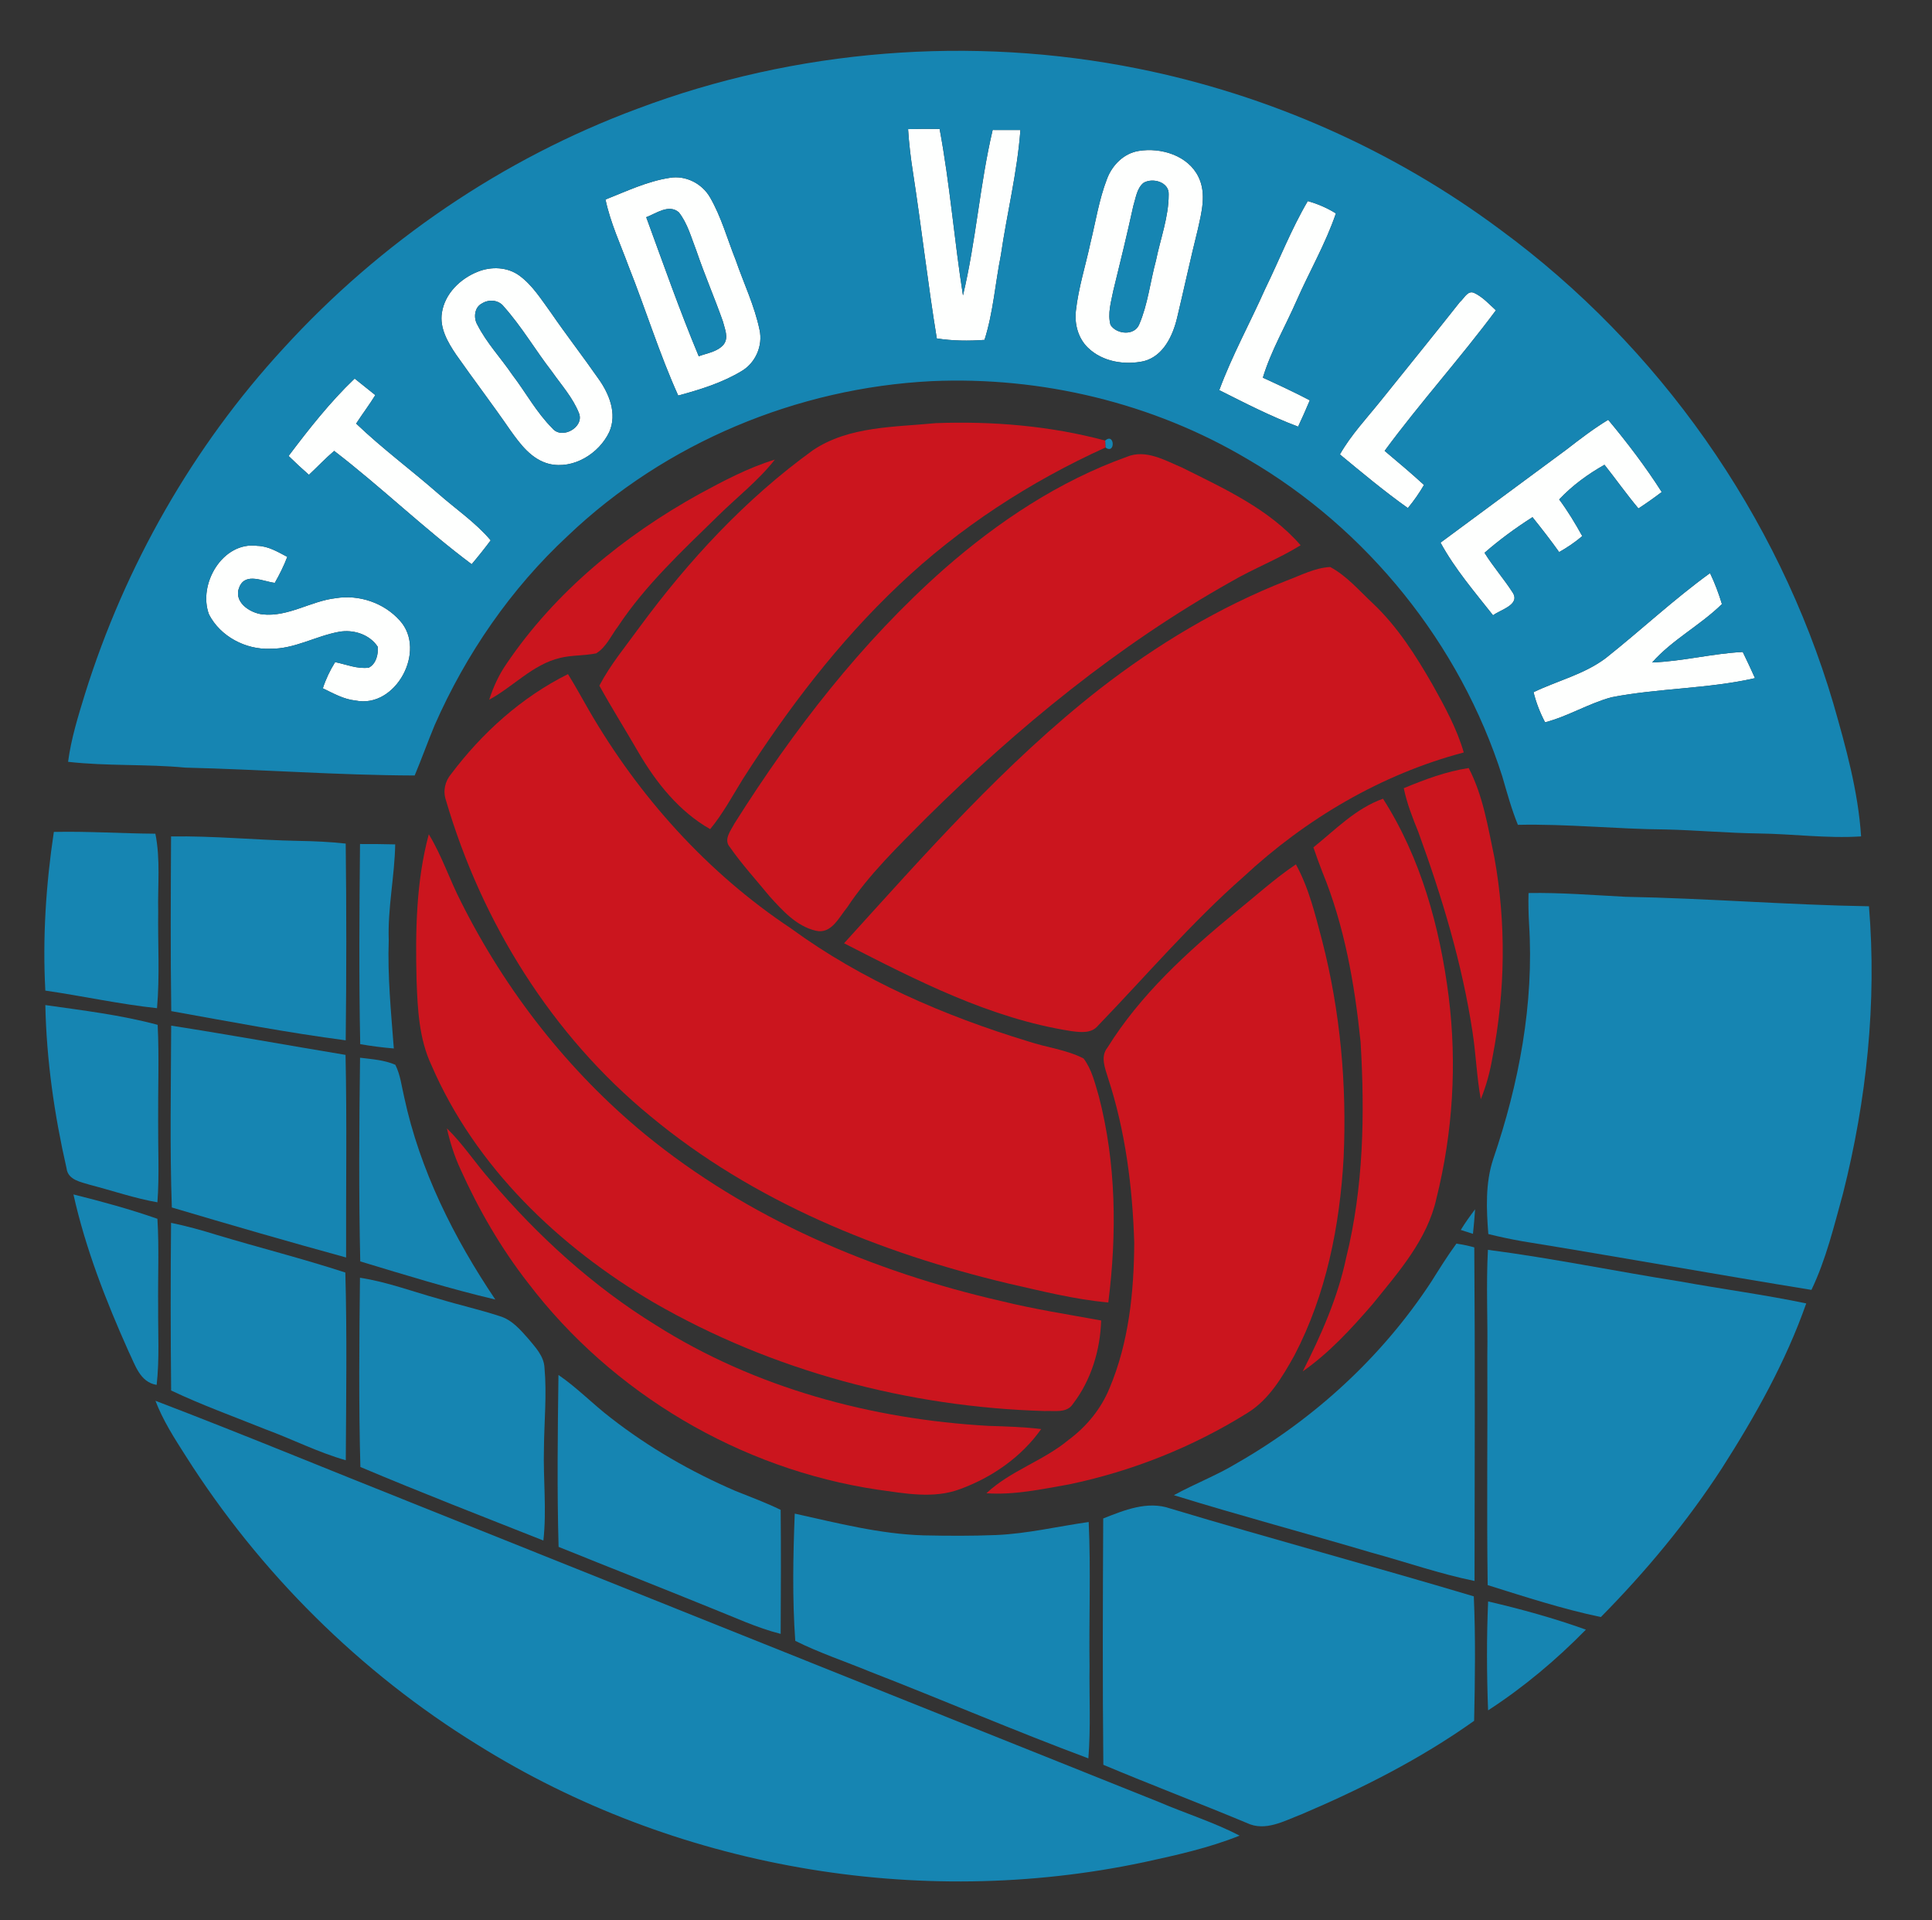 <?xml version="1.0" encoding="UTF-8" ?>
<!DOCTYPE svg PUBLIC "-//W3C//DTD SVG 1.1//EN" "http://www.w3.org/Graphics/SVG/1.1/DTD/svg11.dtd">
<svg width="479pt" height="476pt" viewBox="0 0 479 476" version="1.1" xmlns="http://www.w3.org/2000/svg">
<rect x="0" y="0" width="479" height="476" fill="#333333" stroke="none"/>
<g id="#fefffeff">
<path fill="#fefffe" opacity="1.00" d=" M 225.14 32.01 C 227.74 31.93 230.35 31.92 232.96 31.97 C 235.51 45.62 236.59 59.51 238.75 73.23 C 241.99 59.71 242.92 45.75 246.11 32.22 C 248.40 32.23 250.70 32.21 252.99 32.23 C 252.22 42.68 249.65 52.90 248.14 63.26 C 246.74 70.25 246.26 77.43 244.09 84.25 C 240.14 84.55 236.17 84.50 232.26 83.89 C 230.02 70.20 228.47 56.41 226.35 42.70 C 225.79 39.16 225.37 35.59 225.14 32.01 Z" />
<path fill="#fefffe" opacity="1.00" d=" M 282.34 37.41 C 287.85 36.51 294.57 38.54 297.14 43.86 C 299.17 48.00 297.90 52.68 296.96 56.93 C 295.14 64.20 293.57 71.53 291.83 78.82 C 290.76 83.26 288.43 88.25 283.62 89.52 C 278.86 90.56 273.36 89.70 269.76 86.22 C 267.30 83.88 266.36 80.31 266.75 77.01 C 267.38 71.32 269.15 65.84 270.34 60.26 C 271.65 54.96 272.47 49.51 274.44 44.40 C 275.71 40.96 278.61 38.00 282.34 37.41 M 283.48 45.35 C 281.84 46.72 281.60 49.08 280.99 51.01 C 279.44 58.05 277.75 65.05 276.02 72.05 C 275.48 74.82 274.56 77.73 275.33 80.54 C 276.80 82.90 281.29 83.30 282.45 80.40 C 284.60 75.38 285.17 69.85 286.60 64.59 C 287.70 59.15 289.76 53.81 289.75 48.21 C 289.92 45.12 285.74 43.95 283.48 45.35 Z" />
<path fill="#fefffe" opacity="1.00" d=" M 150.12 49.46 C 155.33 47.40 160.48 44.93 166.06 44.08 C 170.00 43.42 174.05 45.48 176.03 48.91 C 178.85 53.78 180.33 59.28 182.41 64.48 C 184.40 70.24 187.08 75.79 188.32 81.78 C 189.17 85.65 187.36 89.87 183.97 91.92 C 179.11 94.88 173.61 96.57 168.15 98.05 C 163.46 87.66 160.10 76.72 155.89 66.13 C 153.86 60.61 151.34 55.24 150.12 49.46 M 160.22 53.84 C 164.44 65.37 168.51 76.98 173.24 88.31 C 175.35 87.51 177.92 87.22 179.44 85.36 C 180.71 83.66 179.68 81.52 179.24 79.71 C 177.18 73.85 174.70 68.16 172.70 62.28 C 171.41 58.99 170.51 55.43 168.29 52.61 C 165.79 50.52 162.70 52.91 160.22 53.84 Z" />
<path fill="#fefffe" opacity="1.00" d=" M 324.23 49.85 C 326.69 50.52 329.04 51.55 331.21 52.90 C 328.65 60.41 324.64 67.30 321.46 74.54 C 318.68 80.90 315.12 86.95 313.10 93.62 C 317.01 95.41 320.92 97.23 324.74 99.23 C 323.82 101.43 322.85 103.60 321.84 105.76 C 315.11 103.23 308.70 99.94 302.29 96.71 C 305.47 88.10 309.93 80.04 313.65 71.66 C 317.20 64.40 320.13 56.83 324.23 49.85 Z" />
<path fill="#fefffe" opacity="1.00" d=" M 118.41 67.37 C 121.74 66.01 125.80 66.15 128.76 68.31 C 132.03 70.70 134.19 74.22 136.55 77.44 C 140.34 82.96 144.45 88.25 148.28 93.75 C 151.02 97.52 153.08 102.53 151.05 107.10 C 148.50 112.46 142.16 116.39 136.18 115.00 C 131.77 113.91 128.95 110.06 126.46 106.56 C 122.12 100.25 117.47 94.16 113.08 87.90 C 111.03 84.86 108.96 81.34 109.56 77.53 C 110.28 72.79 114.10 69.09 118.41 67.37 M 119.44 75.25 C 117.59 76.21 117.36 78.87 118.38 80.55 C 120.68 85.05 124.20 88.76 127.03 92.92 C 130.37 97.29 133.00 102.23 136.91 106.13 C 139.26 109.09 144.95 105.91 143.54 102.40 C 142.02 98.58 139.21 95.47 136.87 92.14 C 132.77 86.86 129.39 81.02 124.94 76.03 C 123.64 74.30 121.19 74.12 119.44 75.25 Z" />
<path fill="#fefffe" opacity="1.00" d=" M 361.93 74.89 C 362.98 74.02 363.90 71.81 365.55 72.64 C 367.63 73.63 369.20 75.39 370.88 76.92 C 362.04 88.81 352.07 99.83 343.29 111.76 C 346.57 114.54 349.89 117.29 353.05 120.21 C 351.88 122.23 350.54 124.15 349.05 125.94 C 343.21 121.79 337.71 117.20 332.20 112.64 C 334.98 107.77 338.85 103.68 342.34 99.33 C 348.87 91.19 355.46 83.09 361.93 74.89 Z" />
<path fill="#fefffe" opacity="1.00" d=" M 71.55 113.02 C 76.61 106.31 81.84 99.65 87.93 93.84 C 89.64 95.19 91.35 96.56 93.05 97.94 C 91.57 100.36 89.84 102.61 88.30 105.00 C 94.74 111.17 101.94 116.48 108.64 122.35 C 113.00 126.19 117.88 129.48 121.66 133.94 C 120.15 135.96 118.57 137.94 116.94 139.86 C 105.14 131.05 94.53 120.74 82.85 111.77 C 80.66 113.64 78.69 115.74 76.59 117.70 C 74.86 116.19 73.19 114.63 71.55 113.02 Z" />
<path fill="#fefffe" opacity="1.00" d=" M 388.40 111.42 C 391.74 108.83 395.10 106.25 398.72 104.06 C 403.48 109.76 407.99 115.70 411.99 121.96 C 410.12 123.39 408.19 124.75 406.22 126.04 C 403.28 122.53 400.64 118.79 397.80 115.21 C 393.67 117.54 389.82 120.35 386.57 123.80 C 388.70 126.68 390.56 129.75 392.29 132.89 C 390.52 134.40 388.59 135.71 386.56 136.85 C 384.45 133.89 382.22 131.03 379.95 128.20 C 375.78 130.86 371.78 133.78 368.06 137.03 C 370.18 140.45 372.86 143.49 375.03 146.87 C 377.00 149.92 372.01 151.11 370.17 152.52 C 365.59 146.71 360.70 141.03 357.15 134.51 C 367.56 126.80 377.99 119.12 388.40 111.42 Z" />
<path fill="#fefffe" opacity="1.00" d=" M 51.82 152.32 C 49.00 144.81 55.20 134.14 63.85 135.31 C 66.55 135.37 68.90 136.83 71.23 138.04 C 70.38 140.27 69.31 142.41 68.13 144.48 C 65.31 144.18 60.94 141.82 59.38 145.44 C 57.73 149.13 61.85 151.91 65.04 152.29 C 71.42 153.00 77.03 148.99 83.23 148.28 C 89.03 147.33 95.24 149.44 99.15 153.85 C 105.85 161.25 98.15 175.70 88.15 173.65 C 85.23 173.36 82.63 171.87 80.04 170.62 C 80.78 168.33 81.82 166.16 83.09 164.13 C 85.84 164.69 88.59 165.88 91.44 165.50 C 93.26 164.55 93.82 162.22 93.65 160.32 C 91.64 157.23 87.54 155.96 84.02 156.62 C 78.26 157.67 72.98 160.91 66.99 160.81 C 60.92 161.08 54.63 157.77 51.82 152.32 Z" />
<path fill="#fefffe" opacity="1.00" d=" M 398.11 163.14 C 406.82 156.23 414.96 148.59 423.97 142.06 C 425.16 144.54 426.12 147.11 426.92 149.74 C 421.53 155.03 414.65 158.53 409.62 164.21 C 417.17 163.94 424.54 161.99 432.08 161.61 C 433.13 163.75 434.14 165.92 435.12 168.10 C 423.46 170.76 411.35 170.56 399.61 172.82 C 393.90 174.35 388.80 177.56 383.07 179.05 C 381.82 176.68 380.85 174.18 380.21 171.58 C 386.15 168.73 392.78 167.15 398.11 163.14 Z" />
</g>
<g id="#1685b2ff">
<path fill="#1685b2" opacity="1.00" d=" M 157.99 26.97 C 197.34 12.15 240.87 8.72 282.09 17.00 C 314.51 23.50 345.50 37.20 372.02 56.97 C 411.28 85.81 440.76 127.68 454.55 174.42 C 457.63 185.19 460.69 196.10 461.42 207.33 C 452.91 207.88 444.44 206.70 435.94 206.60 C 428.28 206.49 420.64 205.79 412.99 205.61 C 400.76 205.52 388.57 204.20 376.33 204.46 C 374.74 200.55 373.63 196.48 372.46 192.45 C 362.01 159.66 339.01 131.08 309.27 113.79 C 285.81 99.87 258.17 93.27 230.96 94.48 C 197.67 96.15 164.97 109.75 140.80 132.80 C 126.65 145.92 115.53 162.12 107.77 179.74 C 106.05 183.88 104.54 188.10 102.81 192.23 C 83.85 192.17 64.90 190.74 45.93 190.28 C 36.26 189.36 26.52 189.94 16.88 188.84 C 17.64 183.08 19.37 177.54 21.07 172.01 C 30.98 140.33 47.78 110.74 70.30 86.32 C 94.31 60.01 124.58 39.37 157.99 26.97 M 225.14 32.01 C 225.37 35.59 225.79 39.16 226.35 42.70 C 228.47 56.41 230.02 70.20 232.26 83.89 C 236.17 84.50 240.14 84.55 244.09 84.25 C 246.26 77.43 246.74 70.25 248.14 63.26 C 249.65 52.90 252.22 42.68 252.99 32.23 C 250.70 32.21 248.40 32.23 246.11 32.22 C 242.92 45.75 241.99 59.71 238.75 73.23 C 236.59 59.51 235.51 45.62 232.96 31.97 C 230.35 31.92 227.74 31.93 225.14 32.01 M 282.34 37.41 C 278.61 38.00 275.71 40.96 274.44 44.40 C 272.47 49.51 271.65 54.96 270.34 60.26 C 269.15 65.84 267.38 71.32 266.75 77.01 C 266.36 80.31 267.30 83.88 269.76 86.22 C 273.36 89.70 278.86 90.56 283.62 89.52 C 288.43 88.25 290.76 83.26 291.83 78.82 C 293.57 71.53 295.14 64.20 296.96 56.93 C 297.90 52.68 299.17 48.00 297.14 43.86 C 294.57 38.54 287.85 36.51 282.34 37.41 M 150.12 49.46 C 151.34 55.24 153.86 60.61 155.89 66.13 C 160.10 76.72 163.46 87.66 168.15 98.05 C 173.61 96.57 179.11 94.88 183.97 91.92 C 187.36 89.87 189.17 85.65 188.32 81.78 C 187.08 75.79 184.40 70.24 182.41 64.48 C 180.33 59.28 178.85 53.78 176.03 48.91 C 174.05 45.48 170.00 43.42 166.06 44.08 C 160.48 44.93 155.33 47.40 150.12 49.46 M 324.23 49.85 C 320.13 56.83 317.20 64.40 313.65 71.66 C 309.93 80.04 305.47 88.10 302.29 96.71 C 308.70 99.94 315.11 103.23 321.84 105.76 C 322.85 103.60 323.82 101.43 324.74 99.23 C 320.92 97.23 317.01 95.41 313.10 93.62 C 315.12 86.95 318.68 80.90 321.46 74.54 C 324.64 67.30 328.65 60.41 331.21 52.90 C 329.04 51.55 326.69 50.52 324.23 49.85 M 118.41 67.37 C 114.10 69.09 110.28 72.79 109.56 77.53 C 108.96 81.34 111.03 84.86 113.08 87.90 C 117.47 94.16 122.12 100.25 126.46 106.56 C 128.95 110.06 131.77 113.91 136.18 115.00 C 142.16 116.39 148.50 112.46 151.05 107.10 C 153.08 102.53 151.02 97.52 148.28 93.75 C 144.45 88.25 140.34 82.96 136.55 77.44 C 134.19 74.22 132.03 70.70 128.76 68.31 C 125.80 66.15 121.74 66.01 118.41 67.37 M 361.93 74.89 C 355.46 83.09 348.87 91.19 342.34 99.33 C 338.85 103.68 334.98 107.77 332.20 112.64 C 337.71 117.20 343.21 121.79 349.05 125.94 C 350.54 124.15 351.88 122.23 353.05 120.21 C 349.89 117.29 346.57 114.54 343.29 111.76 C 352.07 99.83 362.04 88.81 370.88 76.92 C 369.20 75.39 367.63 73.63 365.55 72.64 C 363.90 71.81 362.98 74.02 361.93 74.89 M 71.55 113.02 C 73.19 114.63 74.86 116.19 76.59 117.70 C 78.69 115.74 80.66 113.64 82.85 111.77 C 94.53 120.74 105.14 131.05 116.94 139.86 C 118.57 137.94 120.15 135.96 121.66 133.94 C 117.88 129.48 113.00 126.19 108.64 122.35 C 101.94 116.48 94.74 111.17 88.30 105.00 C 89.84 102.61 91.57 100.36 93.05 97.94 C 91.35 96.56 89.64 95.19 87.93 93.84 C 81.84 99.65 76.61 106.31 71.55 113.02 M 388.40 111.42 C 377.99 119.12 367.56 126.80 357.15 134.51 C 360.70 141.03 365.59 146.71 370.17 152.52 C 372.01 151.11 377.00 149.92 375.03 146.87 C 372.86 143.49 370.18 140.45 368.06 137.03 C 371.78 133.78 375.78 130.86 379.95 128.20 C 382.22 131.03 384.45 133.89 386.56 136.85 C 388.59 135.71 390.52 134.40 392.29 132.89 C 390.56 129.75 388.70 126.68 386.57 123.80 C 389.82 120.35 393.67 117.54 397.80 115.21 C 400.64 118.79 403.28 122.53 406.22 126.04 C 408.19 124.75 410.12 123.39 411.99 121.96 C 407.99 115.70 403.48 109.76 398.72 104.06 C 395.10 106.25 391.74 108.83 388.40 111.42 M 51.82 152.32 C 54.63 157.77 60.92 161.08 66.99 160.81 C 72.98 160.91 78.26 157.67 84.02 156.62 C 87.54 155.96 91.64 157.23 93.65 160.32 C 93.82 162.22 93.26 164.55 91.44 165.50 C 88.59 165.88 85.84 164.69 83.09 164.13 C 81.82 166.16 80.78 168.33 80.04 170.62 C 82.63 171.87 85.23 173.36 88.15 173.65 C 98.15 175.70 105.85 161.25 99.15 153.85 C 95.24 149.44 89.03 147.33 83.23 148.28 C 77.03 148.99 71.42 153.00 65.04 152.29 C 61.85 151.91 57.73 149.13 59.38 145.44 C 60.94 141.82 65.31 144.18 68.13 144.48 C 69.31 142.41 70.38 140.27 71.23 138.04 C 68.90 136.83 66.55 135.37 63.85 135.31 C 55.20 134.14 49.00 144.81 51.82 152.32 M 398.11 163.14 C 392.78 167.15 386.15 168.73 380.21 171.58 C 380.85 174.18 381.82 176.68 383.07 179.05 C 388.80 177.56 393.90 174.35 399.61 172.82 C 411.35 170.56 423.46 170.76 435.12 168.10 C 434.14 165.92 433.13 163.75 432.08 161.61 C 424.54 161.99 417.17 163.94 409.62 164.21 C 414.65 158.53 421.53 155.03 426.92 149.74 C 426.12 147.11 425.16 144.54 423.97 142.06 C 414.96 148.59 406.82 156.23 398.11 163.14 Z" />
<path fill="#1685b2" opacity="1.00" d=" M 283.48 45.35 C 285.74 43.95 289.92 45.12 289.75 48.21 C 289.76 53.81 287.70 59.15 286.60 64.59 C 285.17 69.85 284.60 75.38 282.45 80.40 C 281.29 83.30 276.80 82.90 275.33 80.54 C 274.56 77.73 275.48 74.82 276.02 72.05 C 277.75 65.05 279.44 58.05 280.99 51.01 C 281.60 49.08 281.84 46.72 283.48 45.35 Z" />
<path fill="#1685b2" opacity="1.00" d=" M 160.22 53.84 C 162.70 52.91 165.79 50.52 168.29 52.61 C 170.51 55.43 171.41 58.99 172.70 62.28 C 174.70 68.16 177.18 73.85 179.24 79.71 C 179.68 81.52 180.71 83.66 179.44 85.36 C 177.92 87.22 175.35 87.51 173.24 88.31 C 168.51 76.98 164.44 65.37 160.22 53.84 Z" />
<path fill="#1685b2" opacity="1.00" d=" M 119.44 75.25 C 121.19 74.12 123.64 74.30 124.94 76.03 C 129.39 81.02 132.77 86.86 136.87 92.14 C 139.21 95.47 142.02 98.58 143.54 102.40 C 144.95 105.91 139.26 109.09 136.91 106.13 C 133.00 102.23 130.37 97.29 127.03 92.92 C 124.20 88.76 120.68 85.05 118.38 80.55 C 117.36 78.87 117.59 76.21 119.44 75.25 Z" />
<path fill="#1685b2" opacity="1.00" d=" M 274.00 109.21 C 276.37 107.14 276.61 112.76 274.07 110.93 C 274.05 110.50 274.02 109.64 274.00 109.21 Z" />
<path fill="#1685b2" opacity="1.00" d=" M 13.35 206.22 C 21.74 206.03 30.13 206.61 38.52 206.66 C 39.81 213.03 39.08 219.55 39.22 226.00 C 39.11 233.97 39.63 241.96 38.93 249.91 C 29.64 248.92 20.49 246.89 11.24 245.55 C 10.53 232.43 11.40 219.21 13.35 206.22 Z" />
<path fill="#1685b2" opacity="1.00" d=" M 42.41 207.34 C 52.94 207.17 63.44 208.24 73.96 208.44 C 77.88 208.50 81.81 208.68 85.71 209.11 C 85.91 225.36 85.90 241.63 85.71 257.88 C 71.22 255.98 56.84 253.22 42.46 250.64 C 42.25 236.21 42.34 221.77 42.41 207.34 Z" />
<path fill="#1685b2" opacity="1.00" d=" M 89.26 209.22 C 92.17 209.20 95.07 209.24 97.98 209.31 C 97.84 217.24 96.10 225.05 96.38 233.01 C 96.06 242.00 96.96 250.95 97.64 259.90 C 94.85 259.66 92.07 259.31 89.31 258.83 C 88.97 242.30 89.10 225.75 89.26 209.22 Z" />
<path fill="#1685b2" opacity="1.00" d=" M 378.97 221.37 C 387.00 221.23 395.02 221.89 403.04 222.30 C 423.16 222.67 443.24 224.32 463.37 224.65 C 465.34 248.53 462.79 272.70 456.92 295.90 C 454.69 303.96 452.74 312.17 449.11 319.74 C 425.18 315.86 401.33 311.56 377.40 307.68 C 374.58 307.18 371.78 306.59 369.00 305.90 C 368.52 299.71 368.23 293.30 370.21 287.32 C 376.59 268.64 380.37 248.80 379.10 229.00 C 378.96 226.46 378.90 223.91 378.97 221.37 Z" />
<path fill="#1685b2" opacity="1.00" d=" M 11.24 249.14 C 20.56 250.47 29.98 251.59 39.09 254.04 C 39.48 262.02 39.15 270.01 39.21 278.00 C 39.16 284.68 39.52 291.36 39.03 298.03 C 33.36 297.04 27.91 295.15 22.35 293.71 C 20.07 292.98 16.84 292.53 16.50 289.60 C 13.47 276.34 11.52 262.75 11.24 249.14 Z" />
<path fill="#1685b2" opacity="1.00" d=" M 42.44 254.24 C 56.88 256.49 71.26 259.10 85.67 261.49 C 86.03 278.22 85.75 294.97 85.81 311.71 C 71.36 307.75 56.96 303.58 42.60 299.31 C 42.08 284.30 42.39 269.26 42.44 254.24 Z" />
<path fill="#1685b2" opacity="1.00" d=" M 89.27 262.19 C 92.21 262.56 95.26 262.74 98.01 263.94 C 99.27 266.41 99.56 269.23 100.20 271.91 C 104.08 290.03 112.51 306.84 122.80 322.13 C 111.51 319.47 100.41 316.03 89.32 312.68 C 88.93 295.86 89.05 279.01 89.27 262.19 Z" />
<path fill="#1685b2" opacity="1.00" d=" M 18.21 296.08 C 25.22 297.83 32.21 299.73 39.03 302.12 C 39.47 309.40 39.12 316.71 39.21 324.00 C 39.16 330.43 39.56 336.88 38.84 343.29 C 34.68 342.63 33.51 338.30 31.90 335.05 C 26.28 322.48 21.21 309.55 18.21 296.08 Z" />
<path fill="#1685b2" opacity="1.00" d=" M 362.17 304.88 C 363.25 303.11 364.47 301.42 365.72 299.76 C 365.60 301.79 365.39 303.82 365.19 305.85 C 364.18 305.52 363.17 305.20 362.17 304.88 Z" />
<path fill="#1685b2" opacity="1.00" d=" M 42.41 303.12 C 46.26 303.91 50.05 304.96 53.80 306.13 C 64.39 309.31 75.11 312.01 85.62 315.44 C 86.05 330.94 85.82 346.46 85.73 361.97 C 78.86 360.02 72.48 356.75 65.80 354.29 C 57.98 351.15 50.04 348.29 42.43 344.68 C 42.29 330.83 42.28 316.97 42.41 303.12 Z" />
<path fill="#1685b2" opacity="1.00" d=" M 361.09 308.27 C 362.58 308.49 364.06 308.80 365.52 309.20 C 365.73 336.76 365.61 364.33 365.58 391.89 C 356.97 390.14 348.65 387.22 340.19 384.91 C 323.83 380.06 307.33 375.68 291.04 370.63 C 296.17 367.81 301.67 365.72 306.69 362.68 C 325.89 351.69 342.65 336.32 354.81 317.79 C 356.84 314.57 358.84 311.34 361.09 308.27 Z" />
<path fill="#1685b2" opacity="1.00" d=" M 368.90 309.81 C 384.81 311.88 400.55 315.13 416.40 317.63 C 426.86 319.53 437.41 320.92 447.82 323.09 C 442.74 337.56 435.16 351.05 426.92 363.94 C 418.27 377.26 408.05 389.55 396.90 400.84 C 387.39 398.85 378.11 395.82 368.84 392.92 C 368.57 373.95 368.85 354.97 368.75 336.00 C 368.89 327.27 368.43 318.53 368.90 309.81 Z" />
<path fill="#1685b2" opacity="1.00" d=" M 89.25 316.73 C 95.98 317.76 102.37 320.19 108.91 321.99 C 113.85 323.50 118.91 324.61 123.82 326.23 C 126.91 327.11 129.03 329.64 131.08 331.96 C 132.78 334.02 134.83 336.15 134.99 338.97 C 135.60 345.64 134.92 352.33 134.86 359.00 C 134.65 366.63 135.57 374.26 134.72 381.87 C 119.57 375.87 104.36 369.98 89.35 363.64 C 88.92 348.02 89.07 332.36 89.25 316.73 Z" />
<path fill="#1685b2" opacity="1.00" d=" M 138.46 340.83 C 143.11 344.00 147.02 348.10 151.49 351.51 C 160.93 358.86 171.39 364.86 182.37 369.59 C 186.12 371.09 189.91 372.49 193.55 374.27 C 193.65 384.51 193.61 394.76 193.55 405.01 C 187.62 403.51 182.08 400.88 176.41 398.65 C 163.80 393.51 151.11 388.55 138.49 383.44 C 138.09 369.24 138.27 355.03 138.46 340.83 Z" />
<path fill="#1685b2" opacity="1.00" d=" M 38.54 347.23 C 59.91 355.39 81.05 364.16 102.31 372.61 C 163.98 397.29 225.64 422.00 287.31 446.68 C 293.95 449.53 300.90 451.68 307.34 455.02 C 299.70 458.08 291.62 459.87 283.60 461.61 C 227.53 473.50 167.06 462.91 118.44 432.53 C 89.30 414.58 64.40 389.84 46.07 360.95 C 43.26 356.55 40.41 352.13 38.54 347.23 Z" />
<path fill="#1685b2" opacity="1.00" d=" M 273.52 376.40 C 278.74 374.34 284.50 371.96 290.14 373.93 C 315.15 381.45 340.38 388.24 365.40 395.71 C 365.85 405.98 365.70 416.28 365.48 426.56 C 352.23 435.99 337.61 443.38 322.67 449.74 C 318.41 451.36 313.69 454.09 309.12 451.88 C 297.31 446.95 285.34 442.42 273.55 437.46 C 273.34 417.11 273.42 396.75 273.52 376.40 Z" />
<path fill="#1685b2" opacity="1.00" d=" M 197.04 375.20 C 207.57 377.52 218.10 380.26 228.93 380.59 C 234.94 380.72 240.96 380.75 246.97 380.51 C 254.71 380.18 262.27 378.36 269.92 377.28 C 270.46 389.18 269.97 401.09 270.13 413.00 C 270.03 420.62 270.45 428.26 269.84 435.87 C 251.64 429.09 233.79 421.40 215.68 414.37 C 209.51 411.83 203.15 409.72 197.17 406.74 C 196.42 396.25 196.63 385.70 197.04 375.20 Z" />
<path fill="#1685b2" opacity="1.00" d=" M 368.95 396.97 C 377.14 398.87 385.27 401.12 393.19 403.96 C 385.85 411.45 377.74 418.26 368.94 423.97 C 368.60 414.97 368.56 405.96 368.95 396.97 Z" />
</g>
<g id="#cb151eff">
<path fill="#cb151e" opacity="1.00" d=" M 201.58 111.58 C 210.48 105.62 221.72 105.90 231.99 104.89 C 246.07 104.37 260.37 105.55 274.00 109.21 C 274.02 109.64 274.05 110.50 274.07 110.93 C 255.35 119.42 237.87 130.77 222.94 144.94 C 207.90 159.15 195.29 175.73 184.16 193.13 C 181.57 197.32 179.23 201.71 176.07 205.53 C 168.41 201.17 162.76 194.11 158.36 186.61 C 155.14 181.04 151.71 175.59 148.60 169.96 C 151.32 164.76 155.09 160.26 158.51 155.53 C 170.70 138.96 184.85 123.65 201.58 111.58 Z" />
<path fill="#cb151e" opacity="1.00" d=" M 279.37 113.24 C 284.07 111.29 288.80 114.11 293.06 115.90 C 303.51 121.12 314.66 126.17 322.46 135.16 C 316.91 138.60 310.77 140.93 305.15 144.22 C 277.28 159.86 252.36 180.28 229.70 202.71 C 222.73 209.75 215.51 216.66 210.01 224.97 C 207.99 227.40 206.13 231.62 202.27 230.71 C 197.46 229.59 193.99 225.70 190.80 222.18 C 187.50 218.15 183.96 214.29 180.98 210.02 C 179.30 208.11 181.18 205.90 182.09 204.14 C 196.66 181.05 213.55 159.19 234.05 141.06 C 247.43 129.33 262.55 119.27 279.37 113.24 Z" />
<path fill="#cb151e" opacity="1.00" d=" M 173.42 122.43 C 179.44 119.17 185.54 115.93 192.11 113.93 C 188.00 119.18 182.67 123.27 177.95 127.94 C 169.18 136.52 160.08 144.96 153.25 155.24 C 151.52 157.52 150.31 160.43 147.81 161.96 C 144.86 162.55 141.81 162.37 138.88 163.08 C 132.07 164.69 127.28 170.21 121.29 173.44 C 122.30 170.31 123.68 167.28 125.56 164.57 C 137.62 146.74 154.70 132.79 173.42 122.43 Z" />
<path fill="#cb151e" opacity="1.00" d=" M 318.98 143.93 C 322.50 142.62 325.98 140.75 329.80 140.55 C 333.93 142.77 337.02 146.45 340.41 149.60 C 346.52 155.38 351.05 162.54 355.21 169.79 C 358.20 175.15 361.19 180.59 362.91 186.52 C 342.45 191.93 323.78 202.96 308.33 217.32 C 295.39 228.69 284.19 241.84 272.25 254.22 C 270.61 256.25 267.86 255.89 265.58 255.59 C 245.47 252.46 227.18 242.99 209.27 233.82 C 229.31 211.75 249.13 189.15 272.72 170.72 C 286.84 159.77 302.32 150.47 318.98 143.93 Z" />
<path fill="#cb151e" opacity="1.00" d=" M 111.86 191.85 C 119.54 181.64 129.34 172.81 140.82 167.10 C 142.63 170.02 144.28 173.03 145.99 176.02 C 158.40 197.46 175.40 216.39 196.08 230.12 C 213.72 243.02 234.07 251.79 254.89 258.13 C 259.44 259.66 264.36 260.17 268.65 262.38 C 270.71 265.10 271.47 268.53 272.43 271.74 C 276.76 288.38 276.93 305.88 274.78 322.86 C 266.38 322.12 258.17 320.00 249.96 318.15 C 218.07 310.54 186.72 297.83 161.30 276.72 C 136.82 256.65 119.41 228.62 110.56 198.36 C 109.78 196.09 110.32 193.66 111.86 191.85 Z" />
<path fill="#cb151e" opacity="1.00" d=" M 348.04 195.38 C 353.24 193.22 358.54 191.23 364.13 190.38 C 367.71 197.26 368.91 205.04 370.50 212.55 C 373.45 228.84 373.21 245.70 370.06 261.94 C 369.45 265.54 368.52 269.09 367.13 272.48 C 366.13 266.98 365.94 261.38 365.09 255.87 C 362.52 238.86 357.51 222.33 351.63 206.20 C 350.20 202.68 348.80 199.12 348.04 195.38 Z" />
<path fill="#cb151e" opacity="1.00" d=" M 325.63 210.05 C 331.09 205.67 336.14 200.38 342.89 197.99 C 352.25 212.62 356.99 229.84 359.16 246.96 C 361.26 263.65 360.21 280.72 356.14 297.04 C 353.89 307.30 346.70 315.36 340.29 323.30 C 335.05 329.35 329.59 335.33 322.99 339.94 C 327.54 330.96 331.66 321.70 333.75 311.80 C 338.08 294.33 338.40 276.18 337.33 258.30 C 335.86 243.93 333.34 229.49 327.82 216.07 C 327.04 214.08 326.32 212.07 325.63 210.05 Z" />
<path fill="#cb151e" opacity="1.00" d=" M 106.31 206.80 C 109.57 212.13 111.49 218.12 114.35 223.65 C 125.38 245.65 140.85 265.47 159.86 281.13 C 185.36 302.04 216.43 315.24 248.40 322.55 C 256.52 324.55 264.79 325.82 273.01 327.33 C 272.78 334.67 270.53 342.12 266.03 347.98 C 264.53 350.38 261.41 349.64 259.04 349.77 C 225.21 348.81 191.45 339.81 162.08 322.87 C 138.63 309.10 117.85 289.28 106.95 264.01 C 103.89 257.48 103.54 250.14 103.28 243.05 C 102.98 230.92 103.14 218.59 106.31 206.80 Z" />
<path fill="#cb151e" opacity="1.00" d=" M 306.21 226.22 C 311.20 222.20 315.95 217.85 321.29 214.26 C 324.53 220.16 326.09 226.75 327.80 233.19 C 332.31 250.72 333.95 268.94 333.12 287.01 C 332.18 303.86 328.80 320.90 320.93 335.96 C 317.92 341.34 314.64 346.95 309.25 350.26 C 295.70 358.71 280.64 364.71 265.01 367.96 C 258.26 369.15 251.46 370.63 244.56 370.15 C 250.52 364.55 258.65 362.15 264.92 356.93 C 269.35 353.65 272.98 349.26 275.07 344.14 C 279.88 332.76 281.15 320.25 281.21 308.01 C 280.78 294.19 279.02 280.31 274.69 267.14 C 273.96 264.73 272.77 261.92 274.58 259.67 C 282.76 246.53 294.35 235.98 306.21 226.22 Z" />
<path fill="#cb151e" opacity="1.00" d=" M 110.80 279.70 C 114.80 283.59 117.84 288.31 121.52 292.47 C 133.33 306.39 147.00 318.85 162.56 328.45 C 187.17 344.04 216.14 351.82 245.07 353.45 C 249.43 353.59 253.80 353.71 258.14 354.24 C 253.25 361.16 245.98 366.21 238.07 369.11 C 231.48 371.60 224.34 370.19 217.59 369.26 C 183.54 364.19 151.79 345.42 130.94 318.04 C 124.17 309.37 118.65 299.79 114.14 289.78 C 112.65 286.55 111.57 283.16 110.80 279.70 Z" />
</g>
</svg>
